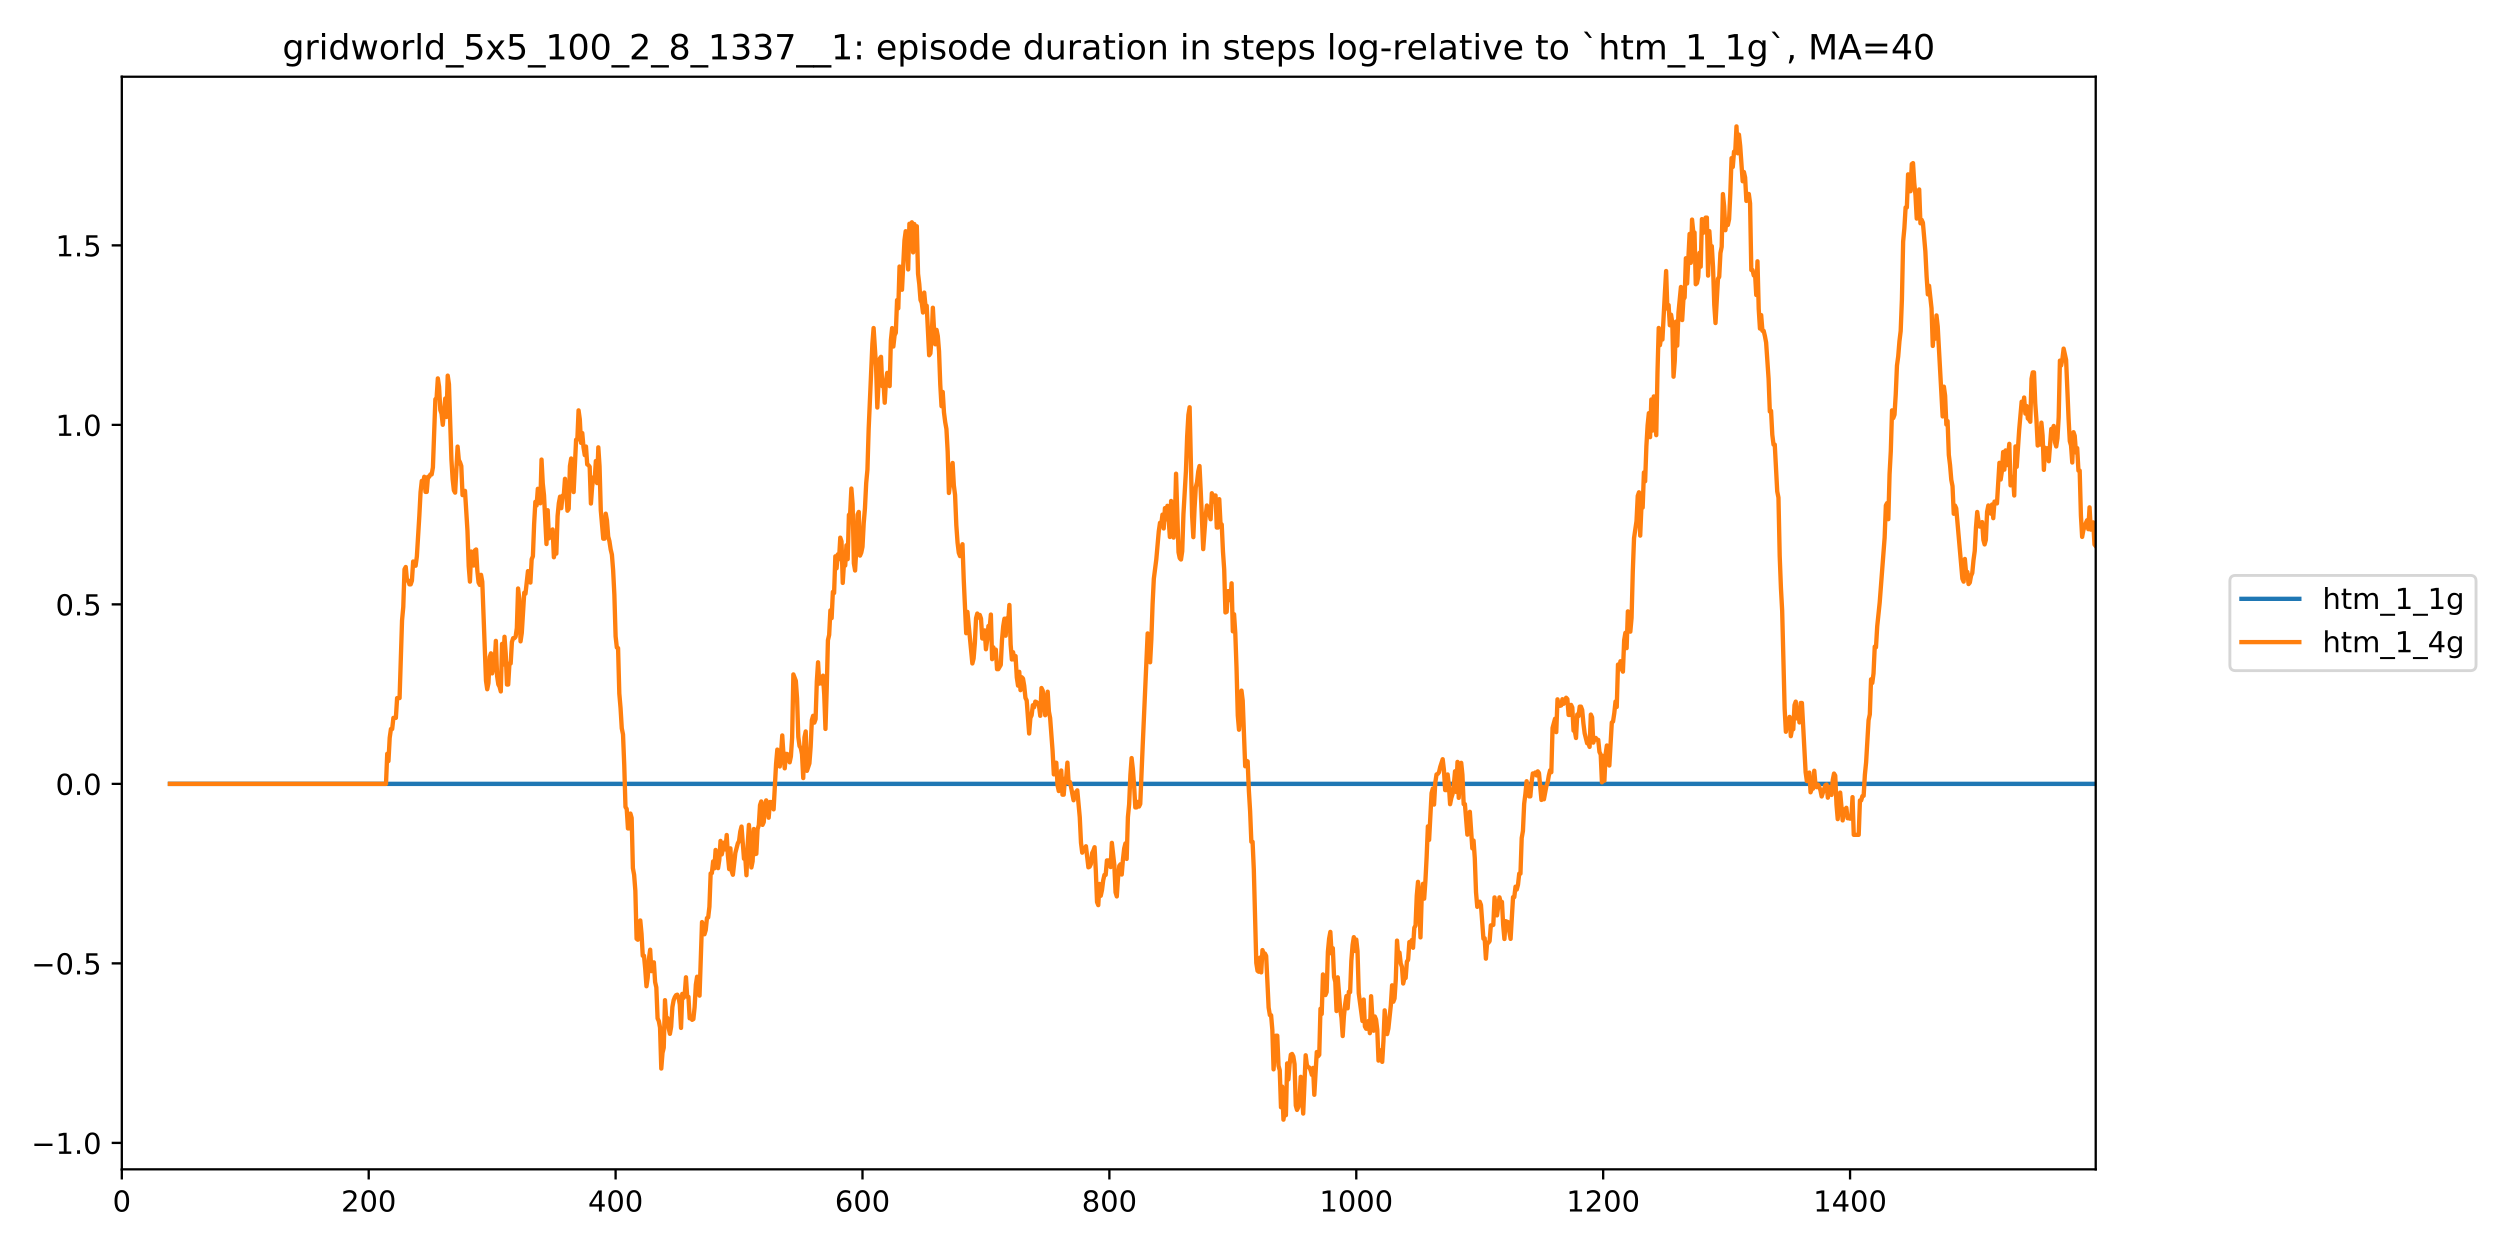 <?xml version="1.0" encoding="utf-8" standalone="no"?>
<!DOCTYPE svg PUBLIC "-//W3C//DTD SVG 1.1//EN"
  "http://www.w3.org/Graphics/SVG/1.1/DTD/svg11.dtd">
<!-- Created with matplotlib (https://matplotlib.org/) -->
<svg height="432pt" version="1.1" viewBox="0 0 864 432" width="864pt" xmlns="http://www.w3.org/2000/svg" xmlns:xlink="http://www.w3.org/1999/xlink">
 <defs>
  <style type="text/css">
*{stroke-linecap:butt;stroke-linejoin:round;}
  </style>
 </defs>
 <g id="figure_1">
  <g id="patch_1">
   <path d="M 0 432 
L 864 432 
L 864 0 
L 0 0 
z
" style="fill:#ffffff;"/>
  </g>
  <g id="axes_1">
   <g id="patch_2">
    <path d="M 42.1 404.12 
L 724.28 404.12 
L 724.28 26.52 
L 42.1 26.52 
z
" style="fill:#ffffff;"/>
   </g>
   <g id="matplotlib.axis_1">
    <g id="xtick_1">
     <g id="line2d_1">
      <defs>
       <path d="M 0 0 
L 0 3.5 
" id="m89c412cfde" style="stroke:#000000;stroke-width:0.8;"/>
      </defs>
      <g>
       <use style="stroke:#000000;stroke-width:0.8;" x="42.1" xlink:href="#m89c412cfde" y="404.12"/>
      </g>
     </g>
     <g id="text_1">
      <!-- 0 -->
      <defs>
       <path d="M 31.781 66.406 
Q 24.172 66.406 20.328 58.906 
Q 16.5 51.422 16.5 36.375 
Q 16.5 21.391 20.328 13.891 
Q 24.172 6.391 31.781 6.391 
Q 39.453 6.391 43.281 13.891 
Q 47.125 21.391 47.125 36.375 
Q 47.125 51.422 43.281 58.906 
Q 39.453 66.406 31.781 66.406 
z
M 31.781 74.219 
Q 44.047 74.219 50.516 64.516 
Q 56.984 54.828 56.984 36.375 
Q 56.984 17.969 50.516 8.266 
Q 44.047 -1.422 31.781 -1.422 
Q 19.531 -1.422 13.062 8.266 
Q 6.594 17.969 6.594 36.375 
Q 6.594 54.828 13.062 64.516 
Q 19.531 74.219 31.781 74.219 
z
" id="DejaVuSans-48"/>
      </defs>
      <g transform="translate(38.919 418.718)scale(0.1 -0.1)">
       <use xlink:href="#DejaVuSans-48"/>
      </g>
     </g>
    </g>
    <g id="xtick_2">
     <g id="line2d_2">
      <g>
       <use style="stroke:#000000;stroke-width:0.8;" x="127.426" xlink:href="#m89c412cfde" y="404.12"/>
      </g>
     </g>
     <g id="text_2">
      <!-- 200 -->
      <defs>
       <path d="M 19.188 8.297 
L 53.609 8.297 
L 53.609 0 
L 7.328 0 
L 7.328 8.297 
Q 12.938 14.109 22.625 23.891 
Q 32.328 33.688 34.812 36.531 
Q 39.547 41.844 41.422 45.531 
Q 43.312 49.219 43.312 52.781 
Q 43.312 58.594 39.234 62.25 
Q 35.156 65.922 28.609 65.922 
Q 23.969 65.922 18.812 64.312 
Q 13.672 62.703 7.812 59.422 
L 7.812 69.391 
Q 13.766 71.781 18.938 73 
Q 24.125 74.219 28.422 74.219 
Q 39.75 74.219 46.484 68.547 
Q 53.219 62.891 53.219 53.422 
Q 53.219 48.922 51.531 44.891 
Q 49.859 40.875 45.406 35.406 
Q 44.188 33.984 37.641 27.219 
Q 31.109 20.453 19.188 8.297 
z
" id="DejaVuSans-50"/>
      </defs>
      <g transform="translate(117.882 418.718)scale(0.1 -0.1)">
       <use xlink:href="#DejaVuSans-50"/>
       <use x="63.623" xlink:href="#DejaVuSans-48"/>
       <use x="127.246" xlink:href="#DejaVuSans-48"/>
      </g>
     </g>
    </g>
    <g id="xtick_3">
     <g id="line2d_3">
      <g>
       <use style="stroke:#000000;stroke-width:0.8;" x="212.752" xlink:href="#m89c412cfde" y="404.12"/>
      </g>
     </g>
     <g id="text_3">
      <!-- 400 -->
      <defs>
       <path d="M 37.797 64.312 
L 12.891 25.391 
L 37.797 25.391 
z
M 35.203 72.906 
L 47.609 72.906 
L 47.609 25.391 
L 58.016 25.391 
L 58.016 17.188 
L 47.609 17.188 
L 47.609 0 
L 37.797 0 
L 37.797 17.188 
L 4.891 17.188 
L 4.891 26.703 
z
" id="DejaVuSans-52"/>
      </defs>
      <g transform="translate(203.208 418.718)scale(0.1 -0.1)">
       <use xlink:href="#DejaVuSans-52"/>
       <use x="63.623" xlink:href="#DejaVuSans-48"/>
       <use x="127.246" xlink:href="#DejaVuSans-48"/>
      </g>
     </g>
    </g>
    <g id="xtick_4">
     <g id="line2d_4">
      <g>
       <use style="stroke:#000000;stroke-width:0.8;" x="298.077" xlink:href="#m89c412cfde" y="404.12"/>
      </g>
     </g>
     <g id="text_4">
      <!-- 600 -->
      <defs>
       <path d="M 33.016 40.375 
Q 26.375 40.375 22.484 35.828 
Q 18.609 31.297 18.609 23.391 
Q 18.609 15.531 22.484 10.953 
Q 26.375 6.391 33.016 6.391 
Q 39.656 6.391 43.531 10.953 
Q 47.406 15.531 47.406 23.391 
Q 47.406 31.297 43.531 35.828 
Q 39.656 40.375 33.016 40.375 
z
M 52.594 71.297 
L 52.594 62.312 
Q 48.875 64.062 45.094 64.984 
Q 41.312 65.922 37.594 65.922 
Q 27.828 65.922 22.672 59.328 
Q 17.531 52.734 16.797 39.406 
Q 19.672 43.656 24.016 45.922 
Q 28.375 48.188 33.594 48.188 
Q 44.578 48.188 50.953 41.516 
Q 57.328 34.859 57.328 23.391 
Q 57.328 12.156 50.688 5.359 
Q 44.047 -1.422 33.016 -1.422 
Q 20.359 -1.422 13.672 8.266 
Q 6.984 17.969 6.984 36.375 
Q 6.984 53.656 15.188 63.938 
Q 23.391 74.219 37.203 74.219 
Q 40.922 74.219 44.703 73.484 
Q 48.484 72.75 52.594 71.297 
z
" id="DejaVuSans-54"/>
      </defs>
      <g transform="translate(288.534 418.718)scale(0.1 -0.1)">
       <use xlink:href="#DejaVuSans-54"/>
       <use x="63.623" xlink:href="#DejaVuSans-48"/>
       <use x="127.246" xlink:href="#DejaVuSans-48"/>
      </g>
     </g>
    </g>
    <g id="xtick_5">
     <g id="line2d_5">
      <g>
       <use style="stroke:#000000;stroke-width:0.8;" x="383.403" xlink:href="#m89c412cfde" y="404.12"/>
      </g>
     </g>
     <g id="text_5">
      <!-- 800 -->
      <defs>
       <path d="M 31.781 34.625 
Q 24.75 34.625 20.719 30.859 
Q 16.703 27.094 16.703 20.516 
Q 16.703 13.922 20.719 10.156 
Q 24.75 6.391 31.781 6.391 
Q 38.812 6.391 42.859 10.172 
Q 46.922 13.969 46.922 20.516 
Q 46.922 27.094 42.891 30.859 
Q 38.875 34.625 31.781 34.625 
z
M 21.922 38.812 
Q 15.578 40.375 12.031 44.719 
Q 8.5 49.078 8.5 55.328 
Q 8.5 64.062 14.719 69.141 
Q 20.953 74.219 31.781 74.219 
Q 42.672 74.219 48.875 69.141 
Q 55.078 64.062 55.078 55.328 
Q 55.078 49.078 51.531 44.719 
Q 48 40.375 41.703 38.812 
Q 48.828 37.156 52.797 32.312 
Q 56.781 27.484 56.781 20.516 
Q 56.781 9.906 50.312 4.234 
Q 43.844 -1.422 31.781 -1.422 
Q 19.734 -1.422 13.25 4.234 
Q 6.781 9.906 6.781 20.516 
Q 6.781 27.484 10.781 32.312 
Q 14.797 37.156 21.922 38.812 
z
M 18.312 54.391 
Q 18.312 48.734 21.844 45.562 
Q 25.391 42.391 31.781 42.391 
Q 38.141 42.391 41.719 45.562 
Q 45.312 48.734 45.312 54.391 
Q 45.312 60.062 41.719 63.234 
Q 38.141 66.406 31.781 66.406 
Q 25.391 66.406 21.844 63.234 
Q 18.312 60.062 18.312 54.391 
z
" id="DejaVuSans-56"/>
      </defs>
      <g transform="translate(373.86 418.718)scale(0.1 -0.1)">
       <use xlink:href="#DejaVuSans-56"/>
       <use x="63.623" xlink:href="#DejaVuSans-48"/>
       <use x="127.246" xlink:href="#DejaVuSans-48"/>
      </g>
     </g>
    </g>
    <g id="xtick_6">
     <g id="line2d_6">
      <g>
       <use style="stroke:#000000;stroke-width:0.8;" x="468.729" xlink:href="#m89c412cfde" y="404.12"/>
      </g>
     </g>
     <g id="text_6">
      <!-- 1000 -->
      <defs>
       <path d="M 12.406 8.297 
L 28.516 8.297 
L 28.516 63.922 
L 10.984 60.406 
L 10.984 69.391 
L 28.422 72.906 
L 38.281 72.906 
L 38.281 8.297 
L 54.391 8.297 
L 54.391 0 
L 12.406 0 
z
" id="DejaVuSans-49"/>
      </defs>
      <g transform="translate(456.004 418.718)scale(0.1 -0.1)">
       <use xlink:href="#DejaVuSans-49"/>
       <use x="63.623" xlink:href="#DejaVuSans-48"/>
       <use x="127.246" xlink:href="#DejaVuSans-48"/>
       <use x="190.869" xlink:href="#DejaVuSans-48"/>
      </g>
     </g>
    </g>
    <g id="xtick_7">
     <g id="line2d_7">
      <g>
       <use style="stroke:#000000;stroke-width:0.8;" x="554.055" xlink:href="#m89c412cfde" y="404.12"/>
      </g>
     </g>
     <g id="text_7">
      <!-- 1200 -->
      <g transform="translate(541.33 418.718)scale(0.1 -0.1)">
       <use xlink:href="#DejaVuSans-49"/>
       <use x="63.623" xlink:href="#DejaVuSans-50"/>
       <use x="127.246" xlink:href="#DejaVuSans-48"/>
       <use x="190.869" xlink:href="#DejaVuSans-48"/>
      </g>
     </g>
    </g>
    <g id="xtick_8">
     <g id="line2d_8">
      <g>
       <use style="stroke:#000000;stroke-width:0.8;" x="639.381" xlink:href="#m89c412cfde" y="404.12"/>
      </g>
     </g>
     <g id="text_8">
      <!-- 1400 -->
      <g transform="translate(626.656 418.718)scale(0.1 -0.1)">
       <use xlink:href="#DejaVuSans-49"/>
       <use x="63.623" xlink:href="#DejaVuSans-52"/>
       <use x="127.246" xlink:href="#DejaVuSans-48"/>
       <use x="190.869" xlink:href="#DejaVuSans-48"/>
      </g>
     </g>
    </g>
   </g>
   <g id="matplotlib.axis_2">
    <g id="ytick_1">
     <g id="line2d_9">
      <defs>
       <path d="M 0 0 
L -3.5 0 
" id="m977873e257" style="stroke:#000000;stroke-width:0.8;"/>
      </defs>
      <g>
       <use style="stroke:#000000;stroke-width:0.8;" x="42.1" xlink:href="#m977873e257" y="394.979"/>
      </g>
     </g>
     <g id="text_9">
      <!-- −1.0 -->
      <defs>
       <path d="M 10.594 35.5 
L 73.188 35.5 
L 73.188 27.203 
L 10.594 27.203 
z
" id="DejaVuSans-8722"/>
       <path d="M 10.688 12.406 
L 21 12.406 
L 21 0 
L 10.688 0 
z
" id="DejaVuSans-46"/>
      </defs>
      <g transform="translate(10.817 398.778)scale(0.1 -0.1)">
       <use xlink:href="#DejaVuSans-8722"/>
       <use x="83.789" xlink:href="#DejaVuSans-49"/>
       <use x="147.412" xlink:href="#DejaVuSans-46"/>
       <use x="179.199" xlink:href="#DejaVuSans-48"/>
      </g>
     </g>
    </g>
    <g id="ytick_2">
     <g id="line2d_10">
      <g>
       <use style="stroke:#000000;stroke-width:0.8;" x="42.1" xlink:href="#m977873e257" y="332.942"/>
      </g>
     </g>
     <g id="text_10">
      <!-- −0.5 -->
      <defs>
       <path d="M 10.797 72.906 
L 49.516 72.906 
L 49.516 64.594 
L 19.828 64.594 
L 19.828 46.734 
Q 21.969 47.469 24.109 47.828 
Q 26.266 48.188 28.422 48.188 
Q 40.625 48.188 47.75 41.5 
Q 54.891 34.812 54.891 23.391 
Q 54.891 11.625 47.562 5.094 
Q 40.234 -1.422 26.906 -1.422 
Q 22.312 -1.422 17.547 -0.641 
Q 12.797 0.141 7.719 1.703 
L 7.719 11.625 
Q 12.109 9.234 16.797 8.062 
Q 21.484 6.891 26.703 6.891 
Q 35.156 6.891 40.078 11.328 
Q 45.016 15.766 45.016 23.391 
Q 45.016 31 40.078 35.438 
Q 35.156 39.891 26.703 39.891 
Q 22.75 39.891 18.812 39.016 
Q 14.891 38.141 10.797 36.281 
z
" id="DejaVuSans-53"/>
      </defs>
      <g transform="translate(10.817 336.741)scale(0.1 -0.1)">
       <use xlink:href="#DejaVuSans-8722"/>
       <use x="83.789" xlink:href="#DejaVuSans-48"/>
       <use x="147.412" xlink:href="#DejaVuSans-46"/>
       <use x="179.199" xlink:href="#DejaVuSans-53"/>
      </g>
     </g>
    </g>
    <g id="ytick_3">
     <g id="line2d_11">
      <g>
       <use style="stroke:#000000;stroke-width:0.8;" x="42.1" xlink:href="#m977873e257" y="270.906"/>
      </g>
     </g>
     <g id="text_11">
      <!-- 0.0 -->
      <g transform="translate(19.197 274.705)scale(0.1 -0.1)">
       <use xlink:href="#DejaVuSans-48"/>
       <use x="63.623" xlink:href="#DejaVuSans-46"/>
       <use x="95.41" xlink:href="#DejaVuSans-48"/>
      </g>
     </g>
    </g>
    <g id="ytick_4">
     <g id="line2d_12">
      <g>
       <use style="stroke:#000000;stroke-width:0.8;" x="42.1" xlink:href="#m977873e257" y="208.869"/>
      </g>
     </g>
     <g id="text_12">
      <!-- 0.5 -->
      <g transform="translate(19.197 212.668)scale(0.1 -0.1)">
       <use xlink:href="#DejaVuSans-48"/>
       <use x="63.623" xlink:href="#DejaVuSans-46"/>
       <use x="95.41" xlink:href="#DejaVuSans-53"/>
      </g>
     </g>
    </g>
    <g id="ytick_5">
     <g id="line2d_13">
      <g>
       <use style="stroke:#000000;stroke-width:0.8;" x="42.1" xlink:href="#m977873e257" y="146.833"/>
      </g>
     </g>
     <g id="text_13">
      <!-- 1.0 -->
      <g transform="translate(19.197 150.632)scale(0.1 -0.1)">
       <use xlink:href="#DejaVuSans-49"/>
       <use x="63.623" xlink:href="#DejaVuSans-46"/>
       <use x="95.41" xlink:href="#DejaVuSans-48"/>
      </g>
     </g>
    </g>
    <g id="ytick_6">
     <g id="line2d_14">
      <g>
       <use style="stroke:#000000;stroke-width:0.8;" x="42.1" xlink:href="#m977873e257" y="84.796"/>
      </g>
     </g>
     <g id="text_14">
      <!-- 1.5 -->
      <g transform="translate(19.197 88.595)scale(0.1 -0.1)">
       <use xlink:href="#DejaVuSans-49"/>
       <use x="63.623" xlink:href="#DejaVuSans-46"/>
       <use x="95.41" xlink:href="#DejaVuSans-53"/>
      </g>
     </g>
    </g>
   </g>
   <g id="line2d_15">
    <path clip-path="url(#p4a6816f537)" d="M 58.739 270.906 
L 724.28 270.906 
L 724.28 270.906 
" style="fill:none;stroke:#1f77b4;stroke-linecap:square;stroke-width:1.5;"/>
   </g>
   <g id="line2d_16">
    <path clip-path="url(#p4a6816f537)" d="M 58.739 270.906 
L 133.399 270.906 
L 133.825 260.507 
L 134.252 263.022 
L 134.679 254.988 
L 135.105 251.945 
L 135.532 251.945 
L 135.958 248.1 
L 136.812 248.1 
L 137.238 241.254 
L 138.092 241.254 
L 138.945 214.428 
L 139.371 209.763 
L 139.798 196.736 
L 140.225 195.957 
L 140.651 200.602 
L 141.078 200.602 
L 141.505 201.952 
L 141.931 201.952 
L 142.358 200.694 
L 142.784 194.056 
L 143.211 195.514 
L 143.638 195.514 
L 144.064 192.355 
L 144.918 178.34 
L 145.344 170.091 
L 145.771 166.206 
L 146.198 167.143 
L 146.624 164.769 
L 147.051 170 
L 147.477 170 
L 147.904 164.783 
L 148.331 164.783 
L 148.757 163.959 
L 149.184 163.959 
L 149.611 161.561 
L 150.464 137.984 
L 150.89 137.506 
L 151.317 130.773 
L 151.744 133.676 
L 152.17 141.71 
L 152.597 142.968 
L 153.024 146.813 
L 153.877 137.735 
L 154.303 144.103 
L 154.73 129.819 
L 155.157 132.783 
L 156.01 158.817 
L 156.437 165.633 
L 156.863 169.473 
L 157.29 170.252 
L 158.143 154.342 
L 158.57 158.972 
L 158.996 159.804 
L 159.423 161.062 
L 159.85 171.107 
L 160.276 169.65 
L 160.703 169.65 
L 161.556 183.472 
L 161.983 195.601 
L 162.409 201.008 
L 162.836 190.609 
L 163.689 195.454 
L 164.116 190.223 
L 164.543 189.896 
L 164.969 197.262 
L 165.396 201.325 
L 165.822 202.15 
L 166.249 198.663 
L 166.676 201.062 
L 167.956 235.245 
L 168.382 238.205 
L 168.809 236.073 
L 169.235 227.051 
L 169.662 225.793 
L 170.089 232.721 
L 170.942 229.259 
L 171.369 221.488 
L 171.795 233.623 
L 172.222 236.543 
L 172.649 237.334 
L 173.075 238.966 
L 173.502 222.531 
L 173.928 229.69 
L 174.355 220.071 
L 174.782 226.017 
L 175.208 236.574 
L 175.635 236.574 
L 176.062 229.292 
L 176.488 229.292 
L 176.915 221.897 
L 177.341 220.555 
L 177.768 220.555 
L 178.195 220.085 
L 178.621 217.042 
L 179.048 203.385 
L 179.475 206.85 
L 179.901 221.652 
L 180.328 218.723 
L 181.181 204.846 
L 181.608 205.173 
L 182.461 197.375 
L 182.888 200.927 
L 183.314 201.333 
L 183.741 193.298 
L 184.168 192.254 
L 184.594 181.082 
L 185.021 173.436 
L 185.447 174.693 
L 185.874 168.93 
L 186.301 172.358 
L 186.727 173.943 
L 187.154 158.829 
L 187.581 167.07 
L 188.007 171.169 
L 188.86 188.018 
L 189.287 176.328 
L 189.714 186.053 
L 190.14 184.421 
L 190.567 185.679 
L 190.994 182.974 
L 191.42 192.593 
L 191.847 190.443 
L 192.273 191.329 
L 192.7 178.358 
L 193.127 173.931 
L 193.553 171.643 
L 193.98 175.63 
L 194.407 171.297 
L 194.833 171.297 
L 195.26 165.477 
L 195.686 170.123 
L 196.113 176.505 
L 196.54 175.882 
L 196.966 161.079 
L 197.393 158.451 
L 197.82 163.352 
L 198.246 170.061 
L 199.1 151.955 
L 199.526 151.955 
L 199.953 141.826 
L 200.379 144.907 
L 200.806 153.054 
L 201.233 149.671 
L 201.659 154.587 
L 202.086 157.282 
L 202.513 154.319 
L 202.939 160.499 
L 203.366 160.759 
L 203.792 161.324 
L 204.219 174.024 
L 204.646 168.171 
L 205.072 164.995 
L 205.499 166.253 
L 205.926 159.324 
L 206.352 166.954 
L 206.779 154.6 
L 207.205 161.176 
L 207.632 176.353 
L 208.485 186.166 
L 208.912 186.166 
L 209.339 177.528 
L 209.765 179.853 
L 210.192 185.442 
L 210.619 187.038 
L 211.045 189.88 
L 211.472 191.669 
L 211.898 197.095 
L 212.325 205.584 
L 212.752 219.936 
L 213.178 223.777 
L 213.605 223.986 
L 214.032 239.672 
L 214.458 244.664 
L 214.885 251.71 
L 215.311 253.808 
L 215.738 264.421 
L 216.165 278.906 
L 216.591 279.568 
L 217.018 286.304 
L 217.445 286.304 
L 217.871 281.171 
L 218.298 282.687 
L 218.724 300.028 
L 219.151 302.331 
L 219.578 307.859 
L 220.004 324.431 
L 220.431 324.774 
L 220.858 322.624 
L 221.284 318.11 
L 221.711 322.705 
L 222.137 330.303 
L 222.564 330.303 
L 222.991 334.881 
L 223.417 340.851 
L 223.844 337.921 
L 224.271 331.344 
L 224.697 328.221 
L 225.124 335.628 
L 225.551 333.843 
L 225.977 332.585 
L 226.404 339.401 
L 226.83 341.254 
L 227.257 351.958 
L 227.684 352.88 
L 228.11 355.144 
L 228.537 369.291 
L 228.964 363.866 
L 229.39 362.09 
L 229.817 345.655 
L 230.243 352.018 
L 230.67 351.81 
L 231.097 355.4 
L 231.523 357.297 
L 231.95 354.82 
L 232.377 348.056 
L 232.803 345.692 
L 233.23 344.591 
L 233.656 343.928 
L 234.083 343.769 
L 234.51 344.662 
L 234.936 347.196 
L 235.363 355.25 
L 235.79 343.489 
L 236.216 344.878 
L 236.643 343.572 
L 237.07 337.753 
L 237.496 344.499 
L 237.923 344.499 
L 238.349 351.937 
L 238.776 351.641 
L 239.203 352.45 
L 239.629 352.195 
L 240.056 348.095 
L 240.483 340.302 
L 240.909 337.556 
L 241.336 343.113 
L 241.762 344.086 
L 242.616 318.667 
L 243.042 319.925 
L 243.469 322.882 
L 243.896 321.447 
L 244.322 317.288 
L 244.749 317.058 
L 245.175 313.353 
L 245.602 301.86 
L 246.029 301.731 
L 246.455 297.701 
L 246.882 300.109 
L 247.309 293.747 
L 247.735 299.534 
L 248.162 300.025 
L 248.589 297.221 
L 249.015 290.62 
L 249.442 295.285 
L 250.295 291.195 
L 250.722 293.569 
L 251.148 288.577 
L 251.575 295.833 
L 252.002 300.36 
L 252.428 293.185 
L 252.855 301.06 
L 253.281 302.318 
L 254.135 294.768 
L 254.988 291.467 
L 255.415 290.667 
L 255.841 287.372 
L 256.268 285.658 
L 257.121 296.778 
L 257.548 296.017 
L 257.974 302.482 
L 258.401 291.891 
L 258.828 285.076 
L 259.254 290.96 
L 259.681 299.794 
L 260.107 297.644 
L 260.534 286.5 
L 260.961 295.175 
L 261.387 295.067 
L 261.814 286.599 
L 262.241 285.197 
L 262.667 278.244 
L 263.094 276.98 
L 263.521 285.08 
L 263.947 284.135 
L 264.374 278.299 
L 264.8 276.611 
L 265.227 278.503 
L 265.654 282.603 
L 266.08 277.177 
L 266.507 277.177 
L 266.934 278.131 
L 267.36 279.715 
L 268.213 263.922 
L 268.64 259.057 
L 269.067 260.091 
L 269.493 264.899 
L 269.92 260.486 
L 270.347 254.168 
L 270.773 260.957 
L 271.2 265.531 
L 271.626 260.539 
L 272.053 260.58 
L 272.48 261.673 
L 272.906 263.462 
L 273.333 261.404 
L 273.76 254.963 
L 274.186 233.076 
L 275.04 235.307 
L 275.466 241.371 
L 275.893 254.671 
L 276.319 257.84 
L 276.746 258.503 
L 277.173 260.653 
L 277.599 268.896 
L 278.026 254.825 
L 278.453 252.783 
L 278.879 266.395 
L 279.732 263.831 
L 280.159 258.081 
L 280.586 248.841 
L 281.012 247.377 
L 281.439 249.741 
L 281.866 248.52 
L 282.292 235.492 
L 282.719 228.891 
L 283.145 236.266 
L 283.572 235.046 
L 283.999 236.242 
L 284.425 233.507 
L 284.852 240.042 
L 285.279 251.918 
L 285.705 238.45 
L 286.132 221.249 
L 286.558 219.435 
L 286.985 210.948 
L 287.412 213.628 
L 287.838 204.559 
L 288.265 204.943 
L 288.692 192.269 
L 289.118 196.403 
L 289.545 191.593 
L 289.972 193.25 
L 290.398 185.812 
L 290.825 187.11 
L 291.251 201.458 
L 291.678 194.66 
L 292.105 195.443 
L 292.531 188.446 
L 292.958 193.244 
L 293.385 177.94 
L 293.811 177.441 
L 294.238 168.841 
L 294.664 174.254 
L 295.091 194.68 
L 295.518 197.171 
L 295.944 189.787 
L 296.371 177.853 
L 296.798 176.922 
L 297.224 192.02 
L 297.651 191.011 
L 298.077 188.983 
L 298.504 180.798 
L 298.931 175.578 
L 299.357 166.946 
L 299.784 162.319 
L 300.211 148.235 
L 301.491 118.868 
L 301.917 113.372 
L 302.77 126.722 
L 303.197 140.848 
L 304.05 123.927 
L 304.477 123.326 
L 304.904 133.444 
L 305.33 132.007 
L 305.757 139.184 
L 306.183 131.788 
L 306.61 128.868 
L 307.037 130.835 
L 307.463 133.432 
L 307.89 117.62 
L 308.317 113.378 
L 308.743 119.763 
L 309.17 115.877 
L 309.596 114.997 
L 310.023 103.714 
L 310.45 106.556 
L 310.876 92.108 
L 311.303 99.665 
L 311.73 100.146 
L 312.583 83.069 
L 313.01 79.903 
L 313.436 82.896 
L 313.863 93.12 
L 314.289 77.329 
L 314.716 82.443 
L 315.143 76.825 
L 315.569 87.224 
L 315.996 77.431 
L 316.423 80.839 
L 316.849 78.197 
L 317.276 94.631 
L 317.702 98.207 
L 318.129 103.677 
L 318.556 104.665 
L 318.982 108.011 
L 319.409 101.111 
L 319.836 105.659 
L 320.262 105.659 
L 321.115 122.768 
L 321.542 122.184 
L 321.969 116.731 
L 322.395 106.353 
L 322.822 114.229 
L 323.249 118.997 
L 323.675 114.005 
L 324.102 116.135 
L 324.528 121.372 
L 324.955 132.856 
L 325.382 140.384 
L 325.808 135.462 
L 326.235 142.541 
L 326.662 145.901 
L 327.088 148.266 
L 327.515 156.1 
L 327.942 170.384 
L 328.368 166.838 
L 328.795 162.144 
L 329.221 159.994 
L 329.648 167.733 
L 330.075 171.082 
L 330.501 181.481 
L 330.928 187.517 
L 331.355 191.051 
L 331.781 192.187 
L 332.208 189.61 
L 332.634 188.083 
L 333.061 200.217 
L 333.914 218.841 
L 334.341 211.474 
L 336.047 229.287 
L 336.474 227.592 
L 336.901 222.351 
L 337.327 213.625 
L 337.754 212.04 
L 338.181 213.455 
L 338.607 212.526 
L 339.034 213.784 
L 339.461 220.642 
L 339.887 220.708 
L 340.314 217.866 
L 340.74 224.386 
L 341.167 221.289 
L 341.594 216.344 
L 342.02 216.995 
L 342.447 212.387 
L 342.874 227.808 
L 343.3 223.722 
L 343.727 227.208 
L 344.153 224.517 
L 344.58 231.263 
L 345.007 231.263 
L 345.86 229.797 
L 346.287 221.196 
L 346.713 216.418 
L 347.14 213.81 
L 347.566 219.695 
L 347.993 213.659 
L 348.42 215.154 
L 348.846 209.071 
L 349.273 222.702 
L 349.7 227.92 
L 350.126 225.404 
L 350.553 227.968 
L 350.979 226.749 
L 351.406 234.116 
L 351.833 236.958 
L 352.259 232.18 
L 352.686 238.517 
L 353.113 234.053 
L 353.539 234.491 
L 353.966 236.998 
L 354.393 241.176 
L 354.819 242.068 
L 355.672 253.503 
L 356.099 248.104 
L 356.526 247.212 
L 356.952 243.723 
L 357.379 244.415 
L 357.806 242.473 
L 358.232 242.66 
L 358.659 243.086 
L 359.085 243.978 
L 359.512 247.386 
L 359.939 237.78 
L 360.365 238.672 
L 361.219 247.185 
L 361.645 241.897 
L 362.072 239.055 
L 362.498 245.857 
L 362.925 248.153 
L 363.778 259.559 
L 364.205 267.632 
L 364.632 263.602 
L 365.058 263.602 
L 365.485 271.4 
L 365.912 273.382 
L 366.765 266.284 
L 367.191 274.64 
L 367.618 274.64 
L 368.045 269.082 
L 368.471 268.852 
L 368.898 263.564 
L 369.325 270.63 
L 369.751 270.242 
L 370.178 272.133 
L 371.031 276.569 
L 371.458 273.975 
L 371.884 273.831 
L 372.311 273.138 
L 373.164 282.423 
L 373.591 291.271 
L 374.017 294.679 
L 374.444 293.095 
L 374.871 293.509 
L 375.297 292.465 
L 376.151 299.747 
L 376.577 299.533 
L 377.004 298.641 
L 377.431 294.845 
L 377.857 294.001 
L 378.284 292.799 
L 378.71 300.843 
L 379.137 311.758 
L 379.564 312.816 
L 379.99 305.485 
L 380.417 309.585 
L 380.844 307.623 
L 381.27 304.216 
L 381.697 302.361 
L 382.123 302.361 
L 382.55 297.369 
L 383.403 297.369 
L 383.83 299.663 
L 384.257 291.293 
L 385.11 299.001 
L 385.536 308.404 
L 385.963 309.806 
L 386.39 303.419 
L 386.816 299.259 
L 387.243 298.693 
L 387.67 302.236 
L 388.096 296.948 
L 388.523 293.213 
L 388.949 291.489 
L 389.376 296.839 
L 389.803 282.403 
L 390.229 277.952 
L 390.656 267.937 
L 391.083 261.99 
L 391.509 265.725 
L 391.936 271.282 
L 392.363 279.041 
L 392.789 279.041 
L 393.216 277.14 
L 393.642 278.741 
L 394.069 277.849 
L 394.922 257.515 
L 396.629 218.906 
L 397.055 227.733 
L 397.482 228.883 
L 397.909 220.872 
L 398.335 208.737 
L 398.762 200.011 
L 399.615 193.342 
L 400.468 183.671 
L 400.895 180.685 
L 401.322 181.265 
L 401.748 177.858 
L 402.175 182.636 
L 402.602 175.612 
L 403.028 179.498 
L 403.455 174.81 
L 403.882 179.358 
L 404.308 185.585 
L 404.735 173.138 
L 405.161 184.206 
L 405.588 185.79 
L 406.015 180.505 
L 406.441 163.713 
L 407.295 190.849 
L 407.721 192.907 
L 408.148 193.364 
L 408.574 190.483 
L 409.001 177.624 
L 409.854 162.899 
L 410.281 150.765 
L 410.708 143.388 
L 411.134 140.746 
L 411.987 178.205 
L 412.414 185.642 
L 412.841 175.658 
L 413.267 168.351 
L 413.694 166.643 
L 414.121 162.907 
L 414.547 161.064 
L 414.974 169.72 
L 415.827 189.781 
L 416.68 178.105 
L 417.107 174.697 
L 417.534 177.146 
L 417.96 177.512 
L 418.387 179.462 
L 418.814 170.465 
L 419.24 173.394 
L 419.667 171.244 
L 420.093 171.244 
L 420.52 182.32 
L 420.947 182.32 
L 421.373 172.51 
L 421.8 180.794 
L 422.227 181.265 
L 422.653 190.557 
L 423.08 196.818 
L 423.506 211.667 
L 423.933 211.453 
L 424.36 204.311 
L 424.786 204.311 
L 425.213 207.437 
L 425.64 201.592 
L 426.066 218.186 
L 426.493 212.278 
L 426.919 218.823 
L 427.346 230.957 
L 427.773 247.227 
L 428.199 252.195 
L 428.626 247.161 
L 429.053 238.673 
L 429.479 242.126 
L 430.333 264.82 
L 430.759 262.932 
L 431.186 263.143 
L 431.612 273.343 
L 432.039 280.369 
L 432.466 290.921 
L 432.892 290.921 
L 433.319 300.54 
L 434.172 332.8 
L 434.599 335.508 
L 435.025 335.835 
L 435.452 330.948 
L 435.879 336.058 
L 436.305 328.351 
L 436.732 329.543 
L 437.159 329.543 
L 437.585 330.393 
L 438.438 348.214 
L 438.865 350.807 
L 439.292 350.861 
L 439.718 355.9 
L 440.145 369.569 
L 440.572 362.506 
L 440.998 357.928 
L 441.425 357.928 
L 441.852 368.326 
L 442.278 369.87 
L 442.705 382.667 
L 443.131 375.525 
L 443.558 386.956 
L 443.985 384.151 
L 444.411 385.409 
L 444.838 367.508 
L 445.265 373.058 
L 445.691 367.756 
L 446.118 364.506 
L 446.544 364.247 
L 446.971 365.095 
L 447.398 367.778 
L 447.824 382.062 
L 448.251 383.587 
L 448.678 382.679 
L 449.104 380.37 
L 449.531 372.15 
L 450.384 384.85 
L 451.237 364.704 
L 451.664 368.085 
L 452.091 368.777 
L 452.517 368.95 
L 452.944 369.872 
L 453.37 371.457 
L 453.797 369.068 
L 454.224 378.36 
L 455.077 363.582 
L 455.504 365.069 
L 455.93 364.543 
L 456.357 348.62 
L 456.784 350.431 
L 457.21 336.762 
L 458.063 343.892 
L 458.49 342.852 
L 458.917 328.942 
L 459.343 324.404 
L 459.77 322.07 
L 460.197 329.539 
L 460.623 327.692 
L 461.05 337.64 
L 461.476 339.346 
L 461.903 349.412 
L 462.33 337.763 
L 463.183 348.857 
L 463.61 351.7 
L 464.036 358.057 
L 464.463 351.152 
L 464.889 347.082 
L 465.316 344.252 
L 465.743 348.473 
L 466.169 342.748 
L 466.596 342.871 
L 467.023 332.063 
L 467.449 326.622 
L 467.876 323.885 
L 468.303 328.649 
L 468.729 324.71 
L 469.156 328.683 
L 469.582 343.255 
L 470.862 352.855 
L 471.289 345.443 
L 471.716 354.75 
L 472.142 355.53 
L 472.569 355.53 
L 472.995 352.825 
L 473.422 357.064 
L 473.849 344.291 
L 474.275 351.521 
L 474.702 356.224 
L 475.129 351.292 
L 475.555 352.332 
L 475.982 355.844 
L 476.408 366.545 
L 477.262 362.949 
L 477.688 366.986 
L 478.115 359.844 
L 478.542 349.173 
L 478.968 354.303 
L 479.395 357.384 
L 479.822 355.464 
L 480.675 347.381 
L 481.101 340.522 
L 481.528 346.202 
L 481.955 345.08 
L 482.381 338.589 
L 482.808 325.075 
L 483.235 330.481 
L 483.661 329.205 
L 484.088 332.984 
L 484.514 334.125 
L 484.941 339.904 
L 485.368 337.988 
L 485.794 337.988 
L 486.221 332.314 
L 486.648 331.722 
L 487.074 325.577 
L 487.501 325.577 
L 487.927 324.885 
L 488.354 327.553 
L 488.781 320.645 
L 489.207 319.866 
L 489.634 309.516 
L 490.061 304.766 
L 490.487 311.404 
L 490.914 323.965 
L 491.34 310.159 
L 491.767 305.455 
L 492.194 310.582 
L 492.62 304.474 
L 493.047 296.143 
L 493.474 285.593 
L 493.9 290.27 
L 494.754 274.092 
L 495.18 272.507 
L 495.607 278.065 
L 496.033 270.489 
L 496.46 267.647 
L 496.887 267.47 
L 497.313 266.894 
L 497.74 265.054 
L 498.593 262.384 
L 499.02 266.074 
L 499.446 273.057 
L 499.873 273.057 
L 500.3 267.65 
L 500.726 271.312 
L 501.153 277.931 
L 501.58 275.781 
L 502.006 274.445 
L 502.433 271.327 
L 502.859 266.549 
L 503.286 273.718 
L 503.713 263.312 
L 504.139 275.747 
L 504.566 267.126 
L 504.993 263.637 
L 505.419 267.784 
L 505.846 277.906 
L 506.273 277.906 
L 507.126 288.463 
L 507.552 287.205 
L 507.979 280.567 
L 508.832 293.179 
L 509.259 290.498 
L 509.686 296.607 
L 510.112 308.345 
L 510.539 313.407 
L 511.392 311.634 
L 511.819 312.759 
L 512.672 324.409 
L 513.099 324.258 
L 513.525 331.313 
L 513.952 325.765 
L 514.378 325.83 
L 514.805 325.264 
L 515.232 319.799 
L 515.658 319.799 
L 516.085 319.644 
L 516.512 310.151 
L 516.938 313.773 
L 517.365 316.356 
L 518.218 310.129 
L 518.645 311.899 
L 519.071 311.695 
L 519.498 319.738 
L 519.925 324.516 
L 520.351 318.356 
L 521.205 318.694 
L 521.631 322.027 
L 522.058 324.473 
L 522.911 310.048 
L 523.338 310.048 
L 523.764 306.431 
L 524.191 307.418 
L 524.618 305.773 
L 525.044 301.921 
L 525.471 301.921 
L 525.897 289.635 
L 526.324 287.19 
L 526.751 277.771 
L 527.177 274.363 
L 527.604 269.993 
L 528.031 274.327 
L 528.457 275.22 
L 528.884 275.22 
L 529.31 270.486 
L 529.737 267.304 
L 530.164 267.455 
L 530.59 266.977 
L 531.017 267.988 
L 531.444 266.579 
L 531.87 267.145 
L 532.724 276.463 
L 533.15 271.987 
L 533.577 276.232 
L 534.43 271.649 
L 534.857 270.472 
L 535.283 267.996 
L 535.71 266.226 
L 536.137 266.873 
L 536.563 251.56 
L 537.416 248.409 
L 537.843 253.027 
L 538.27 241.69 
L 538.696 243.935 
L 539.123 243.935 
L 539.55 243.791 
L 539.976 241.641 
L 540.403 243.225 
L 541.256 241.139 
L 541.683 241.608 
L 542.109 247.082 
L 542.536 247.082 
L 542.963 243.607 
L 543.389 244.499 
L 543.816 252.516 
L 544.243 252.516 
L 544.669 255.054 
L 545.096 246.924 
L 545.522 247.49 
L 545.949 244.214 
L 546.376 244.214 
L 546.802 245.354 
L 547.229 250.02 
L 547.656 253.428 
L 548.509 256.868 
L 548.935 256.868 
L 549.362 258.126 
L 549.789 246.954 
L 550.215 247.896 
L 550.642 256.652 
L 551.069 255.395 
L 551.495 255.029 
L 551.922 255.692 
L 552.348 255.692 
L 552.775 259.879 
L 553.202 260.771 
L 553.628 270.359 
L 554.055 261.281 
L 554.482 269.797 
L 554.908 260.584 
L 555.335 257.636 
L 555.761 260.679 
L 556.188 264.564 
L 557.041 249.683 
L 557.468 249.356 
L 557.895 246.482 
L 558.321 242.452 
L 558.748 244.321 
L 559.175 229.671 
L 559.601 230.929 
L 560.028 228.52 
L 560.454 231.284 
L 560.881 232.12 
L 561.308 221.244 
L 561.734 218.705 
L 562.161 223.993 
L 562.588 211.293 
L 563.014 216.719 
L 563.441 218.303 
L 563.867 213.53 
L 564.294 197.422 
L 564.721 185.98 
L 565.574 180.12 
L 566.001 171.394 
L 566.427 170.136 
L 566.854 185.112 
L 567.28 175.128 
L 567.707 175.415 
L 568.134 163.28 
L 568.56 166.323 
L 568.987 154.218 
L 569.414 146.974 
L 569.84 142.787 
L 570.267 151.081 
L 570.694 138.055 
L 571.12 148.805 
L 571.547 137 
L 571.973 142.558 
L 572.4 150.392 
L 572.827 128.67 
L 573.253 113.342 
L 573.68 119.289 
L 574.107 116.447 
L 574.533 117.339 
L 575.386 101.2 
L 575.813 93.661 
L 576.24 106.688 
L 576.666 105.43 
L 577.093 112.413 
L 577.52 108.758 
L 577.946 111.473 
L 578.373 130.184 
L 578.799 124.688 
L 579.226 111.151 
L 579.653 119.446 
L 580.079 108.004 
L 580.933 99.176 
L 581.359 110.618 
L 581.786 103.476 
L 582.212 102.84 
L 582.639 89.248 
L 583.066 97.975 
L 583.919 80.848 
L 584.346 90.833 
L 584.772 75.89 
L 585.199 80.19 
L 585.626 80.341 
L 586.052 98.234 
L 586.479 97.831 
L 586.905 95.681 
L 587.332 87.387 
L 587.759 92.165 
L 588.185 75.73 
L 588.612 80.498 
L 589.039 78.618 
L 589.465 75.21 
L 589.892 75.21 
L 590.318 95.253 
L 590.745 79.862 
L 591.172 85.96 
L 591.598 85.068 
L 592.025 92.332 
L 592.452 105.359 
L 592.878 111.64 
L 593.731 96.336 
L 594.158 95.705 
L 594.585 87.456 
L 595.011 85.306 
L 595.438 67.073 
L 595.865 71.312 
L 596.291 79.56 
L 596.718 75.931 
L 597.145 77.754 
L 597.571 75.756 
L 597.998 66.79 
L 598.424 54.656 
L 598.851 57.698 
L 599.278 52.41 
L 599.704 52.41 
L 600.131 43.684 
L 600.558 52.976 
L 600.984 46.526 
L 601.411 50.412 
L 602.264 62.639 
L 602.691 59.446 
L 603.117 61.343 
L 603.544 69.444 
L 603.971 67.046 
L 604.397 67.046 
L 604.824 70.303 
L 605.25 93.314 
L 605.677 93.314 
L 606.104 95.194 
L 606.53 94.301 
L 606.957 101.948 
L 607.384 90.305 
L 607.81 106.74 
L 608.237 113.555 
L 608.664 108.89 
L 609.09 114.326 
L 609.517 114.326 
L 609.943 116.094 
L 610.37 118.371 
L 611.223 130.931 
L 611.65 142.221 
L 612.077 141.992 
L 612.503 150.24 
L 612.93 153.648 
L 613.356 153.648 
L 614.21 169.844 
L 614.636 171.974 
L 615.063 192.143 
L 615.49 203.234 
L 615.916 211.068 
L 616.769 244.868 
L 617.196 252.903 
L 617.623 248.603 
L 618.049 250.753 
L 618.476 247.759 
L 618.903 254.415 
L 619.329 252.036 
L 619.756 252.036 
L 620.182 243.688 
L 620.609 242.485 
L 621.036 248.291 
L 621.462 244.683 
L 621.889 249.675 
L 622.316 242.954 
L 622.742 242.954 
L 624.022 266.888 
L 624.449 269.93 
L 624.875 269.93 
L 625.302 267.001 
L 625.729 273.816 
L 626.155 272.559 
L 626.582 272.559 
L 627.009 266.364 
L 627.435 271.356 
L 627.862 272.048 
L 628.288 271.156 
L 628.715 271.935 
L 629.142 273.103 
L 629.568 275.253 
L 630.848 271.367 
L 631.275 271.145 
L 631.701 275.679 
L 632.128 271.944 
L 632.555 272.574 
L 632.981 274.724 
L 633.408 269.493 
L 633.835 267.343 
L 634.261 268.035 
L 634.688 277.978 
L 635.115 283.091 
L 635.541 276.641 
L 635.968 273.926 
L 636.821 283.537 
L 637.248 279.683 
L 637.674 280.431 
L 638.101 279.173 
L 638.528 282.781 
L 638.954 282.781 
L 639.381 282.926 
L 639.807 282.926 
L 640.234 275.488 
L 640.661 288.514 
L 642.367 288.514 
L 642.794 276.628 
L 643.22 276.628 
L 643.647 275.12 
L 644.074 275.042 
L 644.5 267.773 
L 644.927 263.473 
L 645.78 248.876 
L 646.207 246.898 
L 646.633 234.763 
L 647.06 236.021 
L 647.487 232.765 
L 647.913 223.473 
L 648.34 223.694 
L 648.767 216.447 
L 649.62 208.25 
L 651.326 185.823 
L 651.753 174.684 
L 652.18 173.871 
L 652.606 179.428 
L 653.033 163.886 
L 653.46 155.939 
L 653.886 141.814 
L 654.313 144.472 
L 654.739 143.321 
L 655.166 136.33 
L 655.593 126.345 
L 656.019 123.176 
L 656.446 117.942 
L 656.873 114.408 
L 657.299 103.531 
L 657.726 83.464 
L 658.152 78.837 
L 658.579 71.695 
L 659.006 71.695 
L 659.432 60.253 
L 659.859 66.077 
L 660.286 66.077 
L 660.712 56.708 
L 661.139 56.372 
L 661.566 63.209 
L 661.992 67.509 
L 662.419 75.544 
L 662.845 72.468 
L 663.272 65.474 
L 663.699 77.173 
L 664.125 75.982 
L 664.552 76.97 
L 665.405 86.888 
L 665.832 95.476 
L 666.258 101.745 
L 666.685 98.768 
L 667.538 106.567 
L 667.965 119.559 
L 668.392 113.109 
L 668.818 117.047 
L 669.245 109.012 
L 669.671 112.785 
L 671.378 143.921 
L 671.805 133.63 
L 672.231 136.735 
L 672.658 146.719 
L 673.085 145.525 
L 673.511 157.209 
L 673.938 160.744 
L 674.364 165.838 
L 674.791 168.013 
L 675.218 177.562 
L 675.644 174.72 
L 676.071 175.682 
L 678.204 200.014 
L 678.631 201.011 
L 679.057 193.177 
L 679.484 198.01 
L 679.911 197.676 
L 680.337 201.855 
L 680.764 201.344 
L 681.19 199.001 
L 681.617 198.032 
L 682.044 193.545 
L 682.47 190.415 
L 682.897 182.26 
L 683.324 176.941 
L 683.75 180.11 
L 684.177 181.983 
L 684.603 181.983 
L 685.03 180.433 
L 685.457 186.593 
L 685.883 188.152 
L 686.31 186.568 
L 686.737 176.91 
L 687.163 174.682 
L 687.59 176.466 
L 688.017 177.51 
L 688.443 174.35 
L 688.87 179.084 
L 689.296 173.351 
L 689.723 173.351 
L 690.15 173.979 
L 691.003 159.948 
L 691.43 165.73 
L 691.856 162.888 
L 692.283 156.222 
L 692.709 162.313 
L 693.136 155.667 
L 693.563 160.756 
L 693.989 157.763 
L 694.416 153.393 
L 694.843 167.743 
L 695.269 164.822 
L 695.696 164.822 
L 696.122 171.248 
L 696.549 154.281 
L 696.976 161.323 
L 697.829 148.54 
L 698.682 138.822 
L 699.109 141.186 
L 699.536 137.382 
L 699.962 142.939 
L 700.389 140.325 
L 700.815 144.625 
L 701.242 144.991 
L 701.669 145.761 
L 702.095 130.912 
L 702.522 128.7 
L 702.949 128.7 
L 703.375 139.363 
L 703.802 145.247 
L 704.228 153.974 
L 704.655 152.549 
L 705.082 153.655 
L 705.508 146.064 
L 705.935 150.623 
L 706.362 162.392 
L 706.788 154.746 
L 707.215 157.958 
L 707.641 154.892 
L 708.068 159.406 
L 708.921 148.237 
L 709.348 148.548 
L 709.775 147.207 
L 710.201 152.891 
L 710.628 154.3 
L 711.054 151.496 
L 711.481 144.203 
L 711.908 124.631 
L 712.334 126.294 
L 712.761 124.144 
L 713.188 120.482 
L 714.041 124.367 
L 714.894 144.581 
L 715.321 152.456 
L 715.747 153.962 
L 716.174 159.847 
L 716.601 149.367 
L 717.027 150.624 
L 717.454 156.407 
L 717.881 154.874 
L 718.307 162.639 
L 718.734 162.639 
L 719.16 178.111 
L 719.587 185.549 
L 720.014 183.207 
L 720.867 180.774 
L 721.294 179.795 
L 721.72 182.892 
L 722.147 175.336 
L 722.573 183.043 
L 723 182.682 
L 723.427 180.532 
L 723.853 188.178 
L 724.28 188.701 
L 724.28 188.701 
" style="fill:none;stroke:#ff7f0e;stroke-linecap:square;stroke-width:1.5;"/>
   </g>
   <g id="patch_3">
    <path d="M 42.1 404.12 
L 42.1 26.52 
" style="fill:none;stroke:#000000;stroke-linecap:square;stroke-linejoin:miter;stroke-width:0.8;"/>
   </g>
   <g id="patch_4">
    <path d="M 724.28 404.12 
L 724.28 26.52 
" style="fill:none;stroke:#000000;stroke-linecap:square;stroke-linejoin:miter;stroke-width:0.8;"/>
   </g>
   <g id="patch_5">
    <path d="M 42.1 404.12 
L 724.28 404.12 
" style="fill:none;stroke:#000000;stroke-linecap:square;stroke-linejoin:miter;stroke-width:0.8;"/>
   </g>
   <g id="patch_6">
    <path d="M 42.1 26.52 
L 724.28 26.52 
" style="fill:none;stroke:#000000;stroke-linecap:square;stroke-linejoin:miter;stroke-width:0.8;"/>
   </g>
   <g id="text_15">
    <!-- gridworld_5x5_100_2_8_1337__1: episode duration in steps log-relative to `htm_1_1g`, MA=40 -->
    <defs>
     <path d="M 45.406 27.984 
Q 45.406 37.75 41.375 43.109 
Q 37.359 48.484 30.078 48.484 
Q 22.859 48.484 18.828 43.109 
Q 14.797 37.75 14.797 27.984 
Q 14.797 18.266 18.828 12.891 
Q 22.859 7.516 30.078 7.516 
Q 37.359 7.516 41.375 12.891 
Q 45.406 18.266 45.406 27.984 
z
M 54.391 6.781 
Q 54.391 -7.172 48.188 -13.984 
Q 42 -20.797 29.203 -20.797 
Q 24.469 -20.797 20.266 -20.094 
Q 16.062 -19.391 12.109 -17.922 
L 12.109 -9.188 
Q 16.062 -11.328 19.922 -12.344 
Q 23.781 -13.375 27.781 -13.375 
Q 36.625 -13.375 41.016 -8.766 
Q 45.406 -4.156 45.406 5.172 
L 45.406 9.625 
Q 42.625 4.781 38.281 2.391 
Q 33.938 0 27.875 0 
Q 17.828 0 11.672 7.656 
Q 5.516 15.328 5.516 27.984 
Q 5.516 40.672 11.672 48.328 
Q 17.828 56 27.875 56 
Q 33.938 56 38.281 53.609 
Q 42.625 51.219 45.406 46.391 
L 45.406 54.688 
L 54.391 54.688 
z
" id="DejaVuSans-103"/>
     <path d="M 41.109 46.297 
Q 39.594 47.172 37.812 47.578 
Q 36.031 48 33.891 48 
Q 26.266 48 22.188 43.047 
Q 18.109 38.094 18.109 28.812 
L 18.109 0 
L 9.078 0 
L 9.078 54.688 
L 18.109 54.688 
L 18.109 46.188 
Q 20.953 51.172 25.484 53.578 
Q 30.031 56 36.531 56 
Q 37.453 56 38.578 55.875 
Q 39.703 55.766 41.062 55.516 
z
" id="DejaVuSans-114"/>
     <path d="M 9.422 54.688 
L 18.406 54.688 
L 18.406 0 
L 9.422 0 
z
M 9.422 75.984 
L 18.406 75.984 
L 18.406 64.594 
L 9.422 64.594 
z
" id="DejaVuSans-105"/>
     <path d="M 45.406 46.391 
L 45.406 75.984 
L 54.391 75.984 
L 54.391 0 
L 45.406 0 
L 45.406 8.203 
Q 42.578 3.328 38.25 0.953 
Q 33.938 -1.422 27.875 -1.422 
Q 17.969 -1.422 11.734 6.484 
Q 5.516 14.406 5.516 27.297 
Q 5.516 40.188 11.734 48.094 
Q 17.969 56 27.875 56 
Q 33.938 56 38.25 53.625 
Q 42.578 51.266 45.406 46.391 
z
M 14.797 27.297 
Q 14.797 17.391 18.875 11.75 
Q 22.953 6.109 30.078 6.109 
Q 37.203 6.109 41.297 11.75 
Q 45.406 17.391 45.406 27.297 
Q 45.406 37.203 41.297 42.844 
Q 37.203 48.484 30.078 48.484 
Q 22.953 48.484 18.875 42.844 
Q 14.797 37.203 14.797 27.297 
z
" id="DejaVuSans-100"/>
     <path d="M 4.203 54.688 
L 13.188 54.688 
L 24.422 12.016 
L 35.594 54.688 
L 46.188 54.688 
L 57.422 12.016 
L 68.609 54.688 
L 77.594 54.688 
L 63.281 0 
L 52.688 0 
L 40.922 44.828 
L 29.109 0 
L 18.5 0 
z
" id="DejaVuSans-119"/>
     <path d="M 30.609 48.391 
Q 23.391 48.391 19.188 42.75 
Q 14.984 37.109 14.984 27.297 
Q 14.984 17.484 19.156 11.844 
Q 23.344 6.203 30.609 6.203 
Q 37.797 6.203 41.984 11.859 
Q 46.188 17.531 46.188 27.297 
Q 46.188 37.016 41.984 42.703 
Q 37.797 48.391 30.609 48.391 
z
M 30.609 56 
Q 42.328 56 49.016 48.375 
Q 55.719 40.766 55.719 27.297 
Q 55.719 13.875 49.016 6.219 
Q 42.328 -1.422 30.609 -1.422 
Q 18.844 -1.422 12.172 6.219 
Q 5.516 13.875 5.516 27.297 
Q 5.516 40.766 12.172 48.375 
Q 18.844 56 30.609 56 
z
" id="DejaVuSans-111"/>
     <path d="M 9.422 75.984 
L 18.406 75.984 
L 18.406 0 
L 9.422 0 
z
" id="DejaVuSans-108"/>
     <path d="M 50.984 -16.609 
L 50.984 -23.578 
L -0.984 -23.578 
L -0.984 -16.609 
z
" id="DejaVuSans-95"/>
     <path d="M 54.891 54.688 
L 35.109 28.078 
L 55.906 0 
L 45.312 0 
L 29.391 21.484 
L 13.484 0 
L 2.875 0 
L 24.125 28.609 
L 4.688 54.688 
L 15.281 54.688 
L 29.781 35.203 
L 44.281 54.688 
z
" id="DejaVuSans-120"/>
     <path d="M 40.578 39.312 
Q 47.656 37.797 51.625 33 
Q 55.609 28.219 55.609 21.188 
Q 55.609 10.406 48.188 4.484 
Q 40.766 -1.422 27.094 -1.422 
Q 22.516 -1.422 17.656 -0.516 
Q 12.797 0.391 7.625 2.203 
L 7.625 11.719 
Q 11.719 9.328 16.594 8.109 
Q 21.484 6.891 26.812 6.891 
Q 36.078 6.891 40.938 10.547 
Q 45.797 14.203 45.797 21.188 
Q 45.797 27.641 41.281 31.266 
Q 36.766 34.906 28.719 34.906 
L 20.219 34.906 
L 20.219 43.016 
L 29.109 43.016 
Q 36.375 43.016 40.234 45.922 
Q 44.094 48.828 44.094 54.297 
Q 44.094 59.906 40.109 62.906 
Q 36.141 65.922 28.719 65.922 
Q 24.656 65.922 20.016 65.031 
Q 15.375 64.156 9.812 62.312 
L 9.812 71.094 
Q 15.438 72.656 20.344 73.438 
Q 25.25 74.219 29.594 74.219 
Q 40.828 74.219 47.359 69.109 
Q 53.906 64.016 53.906 55.328 
Q 53.906 49.266 50.438 45.094 
Q 46.969 40.922 40.578 39.312 
z
" id="DejaVuSans-51"/>
     <path d="M 8.203 72.906 
L 55.078 72.906 
L 55.078 68.703 
L 28.609 0 
L 18.312 0 
L 43.219 64.594 
L 8.203 64.594 
z
" id="DejaVuSans-55"/>
     <path d="M 11.719 12.406 
L 22.016 12.406 
L 22.016 0 
L 11.719 0 
z
M 11.719 51.703 
L 22.016 51.703 
L 22.016 39.312 
L 11.719 39.312 
z
" id="DejaVuSans-58"/>
     <path id="DejaVuSans-32"/>
     <path d="M 56.203 29.594 
L 56.203 25.203 
L 14.891 25.203 
Q 15.484 15.922 20.484 11.062 
Q 25.484 6.203 34.422 6.203 
Q 39.594 6.203 44.453 7.469 
Q 49.312 8.734 54.109 11.281 
L 54.109 2.781 
Q 49.266 0.734 44.188 -0.344 
Q 39.109 -1.422 33.891 -1.422 
Q 20.797 -1.422 13.156 6.188 
Q 5.516 13.812 5.516 26.812 
Q 5.516 40.234 12.766 48.109 
Q 20.016 56 32.328 56 
Q 43.359 56 49.781 48.891 
Q 56.203 41.797 56.203 29.594 
z
M 47.219 32.234 
Q 47.125 39.594 43.094 43.984 
Q 39.062 48.391 32.422 48.391 
Q 24.906 48.391 20.391 44.141 
Q 15.875 39.891 15.188 32.172 
z
" id="DejaVuSans-101"/>
     <path d="M 18.109 8.203 
L 18.109 -20.797 
L 9.078 -20.797 
L 9.078 54.688 
L 18.109 54.688 
L 18.109 46.391 
Q 20.953 51.266 25.266 53.625 
Q 29.594 56 35.594 56 
Q 45.562 56 51.781 48.094 
Q 58.016 40.188 58.016 27.297 
Q 58.016 14.406 51.781 6.484 
Q 45.562 -1.422 35.594 -1.422 
Q 29.594 -1.422 25.266 0.953 
Q 20.953 3.328 18.109 8.203 
z
M 48.688 27.297 
Q 48.688 37.203 44.609 42.844 
Q 40.531 48.484 33.406 48.484 
Q 26.266 48.484 22.188 42.844 
Q 18.109 37.203 18.109 27.297 
Q 18.109 17.391 22.188 11.75 
Q 26.266 6.109 33.406 6.109 
Q 40.531 6.109 44.609 11.75 
Q 48.688 17.391 48.688 27.297 
z
" id="DejaVuSans-112"/>
     <path d="M 44.281 53.078 
L 44.281 44.578 
Q 40.484 46.531 36.375 47.5 
Q 32.281 48.484 27.875 48.484 
Q 21.188 48.484 17.844 46.438 
Q 14.5 44.391 14.5 40.281 
Q 14.5 37.156 16.891 35.375 
Q 19.281 33.594 26.516 31.984 
L 29.594 31.297 
Q 39.156 29.25 43.188 25.516 
Q 47.219 21.781 47.219 15.094 
Q 47.219 7.469 41.188 3.016 
Q 35.156 -1.422 24.609 -1.422 
Q 20.219 -1.422 15.453 -0.562 
Q 10.688 0.297 5.422 2 
L 5.422 11.281 
Q 10.406 8.688 15.234 7.391 
Q 20.062 6.109 24.812 6.109 
Q 31.156 6.109 34.562 8.281 
Q 37.984 10.453 37.984 14.406 
Q 37.984 18.062 35.516 20.016 
Q 33.062 21.969 24.703 23.781 
L 21.578 24.516 
Q 13.234 26.266 9.516 29.906 
Q 5.812 33.547 5.812 39.891 
Q 5.812 47.609 11.281 51.797 
Q 16.75 56 26.812 56 
Q 31.781 56 36.172 55.266 
Q 40.578 54.547 44.281 53.078 
z
" id="DejaVuSans-115"/>
     <path d="M 8.5 21.578 
L 8.5 54.688 
L 17.484 54.688 
L 17.484 21.922 
Q 17.484 14.156 20.5 10.266 
Q 23.531 6.391 29.594 6.391 
Q 36.859 6.391 41.078 11.031 
Q 45.312 15.672 45.312 23.688 
L 45.312 54.688 
L 54.297 54.688 
L 54.297 0 
L 45.312 0 
L 45.312 8.406 
Q 42.047 3.422 37.719 1 
Q 33.406 -1.422 27.688 -1.422 
Q 18.266 -1.422 13.375 4.438 
Q 8.5 10.297 8.5 21.578 
z
M 31.109 56 
z
" id="DejaVuSans-117"/>
     <path d="M 34.281 27.484 
Q 23.391 27.484 19.188 25 
Q 14.984 22.516 14.984 16.5 
Q 14.984 11.719 18.141 8.906 
Q 21.297 6.109 26.703 6.109 
Q 34.188 6.109 38.703 11.406 
Q 43.219 16.703 43.219 25.484 
L 43.219 27.484 
z
M 52.203 31.203 
L 52.203 0 
L 43.219 0 
L 43.219 8.297 
Q 40.141 3.328 35.547 0.953 
Q 30.953 -1.422 24.312 -1.422 
Q 15.922 -1.422 10.953 3.297 
Q 6 8.016 6 15.922 
Q 6 25.141 12.172 29.828 
Q 18.359 34.516 30.609 34.516 
L 43.219 34.516 
L 43.219 35.406 
Q 43.219 41.609 39.141 45 
Q 35.062 48.391 27.688 48.391 
Q 23 48.391 18.547 47.266 
Q 14.109 46.141 10.016 43.891 
L 10.016 52.203 
Q 14.938 54.109 19.578 55.047 
Q 24.219 56 28.609 56 
Q 40.484 56 46.344 49.844 
Q 52.203 43.703 52.203 31.203 
z
" id="DejaVuSans-97"/>
     <path d="M 18.312 70.219 
L 18.312 54.688 
L 36.812 54.688 
L 36.812 47.703 
L 18.312 47.703 
L 18.312 18.016 
Q 18.312 11.328 20.141 9.422 
Q 21.969 7.516 27.594 7.516 
L 36.812 7.516 
L 36.812 0 
L 27.594 0 
Q 17.188 0 13.234 3.875 
Q 9.281 7.766 9.281 18.016 
L 9.281 47.703 
L 2.688 47.703 
L 2.688 54.688 
L 9.281 54.688 
L 9.281 70.219 
z
" id="DejaVuSans-116"/>
     <path d="M 54.891 33.016 
L 54.891 0 
L 45.906 0 
L 45.906 32.719 
Q 45.906 40.484 42.875 44.328 
Q 39.844 48.188 33.797 48.188 
Q 26.516 48.188 22.312 43.547 
Q 18.109 38.922 18.109 30.906 
L 18.109 0 
L 9.078 0 
L 9.078 54.688 
L 18.109 54.688 
L 18.109 46.188 
Q 21.344 51.125 25.703 53.562 
Q 30.078 56 35.797 56 
Q 45.219 56 50.047 50.172 
Q 54.891 44.344 54.891 33.016 
z
" id="DejaVuSans-110"/>
     <path d="M 4.891 31.391 
L 31.203 31.391 
L 31.203 23.391 
L 4.891 23.391 
z
" id="DejaVuSans-45"/>
     <path d="M 2.984 54.688 
L 12.5 54.688 
L 29.594 8.797 
L 46.688 54.688 
L 56.203 54.688 
L 35.688 0 
L 23.484 0 
z
" id="DejaVuSans-118"/>
     <path d="M 17.922 79.984 
L 31.688 61.719 
L 24.219 61.719 
L 8.297 79.984 
z
" id="DejaVuSans-96"/>
     <path d="M 54.891 33.016 
L 54.891 0 
L 45.906 0 
L 45.906 32.719 
Q 45.906 40.484 42.875 44.328 
Q 39.844 48.188 33.797 48.188 
Q 26.516 48.188 22.312 43.547 
Q 18.109 38.922 18.109 30.906 
L 18.109 0 
L 9.078 0 
L 9.078 75.984 
L 18.109 75.984 
L 18.109 46.188 
Q 21.344 51.125 25.703 53.562 
Q 30.078 56 35.797 56 
Q 45.219 56 50.047 50.172 
Q 54.891 44.344 54.891 33.016 
z
" id="DejaVuSans-104"/>
     <path d="M 52 44.188 
Q 55.375 50.25 60.062 53.125 
Q 64.75 56 71.094 56 
Q 79.641 56 84.281 50.016 
Q 88.922 44.047 88.922 33.016 
L 88.922 0 
L 79.891 0 
L 79.891 32.719 
Q 79.891 40.578 77.094 44.375 
Q 74.312 48.188 68.609 48.188 
Q 61.625 48.188 57.562 43.547 
Q 53.516 38.922 53.516 30.906 
L 53.516 0 
L 44.484 0 
L 44.484 32.719 
Q 44.484 40.625 41.703 44.406 
Q 38.922 48.188 33.109 48.188 
Q 26.219 48.188 22.156 43.531 
Q 18.109 38.875 18.109 30.906 
L 18.109 0 
L 9.078 0 
L 9.078 54.688 
L 18.109 54.688 
L 18.109 46.188 
Q 21.188 51.219 25.484 53.609 
Q 29.781 56 35.688 56 
Q 41.656 56 45.828 52.969 
Q 50 49.953 52 44.188 
z
" id="DejaVuSans-109"/>
     <path d="M 11.719 12.406 
L 22.016 12.406 
L 22.016 4 
L 14.016 -11.625 
L 7.719 -11.625 
L 11.719 4 
z
" id="DejaVuSans-44"/>
     <path d="M 9.812 72.906 
L 24.516 72.906 
L 43.109 23.297 
L 61.812 72.906 
L 76.516 72.906 
L 76.516 0 
L 66.891 0 
L 66.891 64.016 
L 48.094 14.016 
L 38.188 14.016 
L 19.391 64.016 
L 19.391 0 
L 9.812 0 
z
" id="DejaVuSans-77"/>
     <path d="M 34.188 63.188 
L 20.797 26.906 
L 47.609 26.906 
z
M 28.609 72.906 
L 39.797 72.906 
L 67.578 0 
L 57.328 0 
L 50.688 18.703 
L 17.828 18.703 
L 11.188 0 
L 0.781 0 
z
" id="DejaVuSans-65"/>
     <path d="M 10.594 45.406 
L 73.188 45.406 
L 73.188 37.203 
L 10.594 37.203 
z
M 10.594 25.484 
L 73.188 25.484 
L 73.188 17.188 
L 10.594 17.188 
z
" id="DejaVuSans-61"/>
    </defs>
    <g transform="translate(97.601 20.52)scale(0.12 -0.12)">
     <use xlink:href="#DejaVuSans-103"/>
     <use x="63.477" xlink:href="#DejaVuSans-114"/>
     <use x="104.59" xlink:href="#DejaVuSans-105"/>
     <use x="132.373" xlink:href="#DejaVuSans-100"/>
     <use x="195.85" xlink:href="#DejaVuSans-119"/>
     <use x="277.637" xlink:href="#DejaVuSans-111"/>
     <use x="338.818" xlink:href="#DejaVuSans-114"/>
     <use x="379.932" xlink:href="#DejaVuSans-108"/>
     <use x="407.715" xlink:href="#DejaVuSans-100"/>
     <use x="471.191" xlink:href="#DejaVuSans-95"/>
     <use x="521.191" xlink:href="#DejaVuSans-53"/>
     <use x="584.814" xlink:href="#DejaVuSans-120"/>
     <use x="643.994" xlink:href="#DejaVuSans-53"/>
     <use x="707.617" xlink:href="#DejaVuSans-95"/>
     <use x="757.617" xlink:href="#DejaVuSans-49"/>
     <use x="821.24" xlink:href="#DejaVuSans-48"/>
     <use x="884.863" xlink:href="#DejaVuSans-48"/>
     <use x="948.486" xlink:href="#DejaVuSans-95"/>
     <use x="998.486" xlink:href="#DejaVuSans-50"/>
     <use x="1062.109" xlink:href="#DejaVuSans-95"/>
     <use x="1112.109" xlink:href="#DejaVuSans-56"/>
     <use x="1175.732" xlink:href="#DejaVuSans-95"/>
     <use x="1225.732" xlink:href="#DejaVuSans-49"/>
     <use x="1289.355" xlink:href="#DejaVuSans-51"/>
     <use x="1352.979" xlink:href="#DejaVuSans-51"/>
     <use x="1416.602" xlink:href="#DejaVuSans-55"/>
     <use x="1480.225" xlink:href="#DejaVuSans-95"/>
     <use x="1530.225" xlink:href="#DejaVuSans-95"/>
     <use x="1580.225" xlink:href="#DejaVuSans-49"/>
     <use x="1643.848" xlink:href="#DejaVuSans-58"/>
     <use x="1677.539" xlink:href="#DejaVuSans-32"/>
     <use x="1709.326" xlink:href="#DejaVuSans-101"/>
     <use x="1770.85" xlink:href="#DejaVuSans-112"/>
     <use x="1834.326" xlink:href="#DejaVuSans-105"/>
     <use x="1862.109" xlink:href="#DejaVuSans-115"/>
     <use x="1914.209" xlink:href="#DejaVuSans-111"/>
     <use x="1975.391" xlink:href="#DejaVuSans-100"/>
     <use x="2038.867" xlink:href="#DejaVuSans-101"/>
     <use x="2100.391" xlink:href="#DejaVuSans-32"/>
     <use x="2132.178" xlink:href="#DejaVuSans-100"/>
     <use x="2195.654" xlink:href="#DejaVuSans-117"/>
     <use x="2259.033" xlink:href="#DejaVuSans-114"/>
     <use x="2300.146" xlink:href="#DejaVuSans-97"/>
     <use x="2361.426" xlink:href="#DejaVuSans-116"/>
     <use x="2400.635" xlink:href="#DejaVuSans-105"/>
     <use x="2428.418" xlink:href="#DejaVuSans-111"/>
     <use x="2489.6" xlink:href="#DejaVuSans-110"/>
     <use x="2552.979" xlink:href="#DejaVuSans-32"/>
     <use x="2584.766" xlink:href="#DejaVuSans-105"/>
     <use x="2612.549" xlink:href="#DejaVuSans-110"/>
     <use x="2675.928" xlink:href="#DejaVuSans-32"/>
     <use x="2707.715" xlink:href="#DejaVuSans-115"/>
     <use x="2759.814" xlink:href="#DejaVuSans-116"/>
     <use x="2799.023" xlink:href="#DejaVuSans-101"/>
     <use x="2860.547" xlink:href="#DejaVuSans-112"/>
     <use x="2924.023" xlink:href="#DejaVuSans-115"/>
     <use x="2976.123" xlink:href="#DejaVuSans-32"/>
     <use x="3007.91" xlink:href="#DejaVuSans-108"/>
     <use x="3035.693" xlink:href="#DejaVuSans-111"/>
     <use x="3096.875" xlink:href="#DejaVuSans-103"/>
     <use x="3160.352" xlink:href="#DejaVuSans-45"/>
     <use x="3196.436" xlink:href="#DejaVuSans-114"/>
     <use x="3237.518" xlink:href="#DejaVuSans-101"/>
     <use x="3299.041" xlink:href="#DejaVuSans-108"/>
     <use x="3326.824" xlink:href="#DejaVuSans-97"/>
     <use x="3388.104" xlink:href="#DejaVuSans-116"/>
     <use x="3427.312" xlink:href="#DejaVuSans-105"/>
     <use x="3455.096" xlink:href="#DejaVuSans-118"/>
     <use x="3514.275" xlink:href="#DejaVuSans-101"/>
     <use x="3575.799" xlink:href="#DejaVuSans-32"/>
     <use x="3607.586" xlink:href="#DejaVuSans-116"/>
     <use x="3646.795" xlink:href="#DejaVuSans-111"/>
     <use x="3707.977" xlink:href="#DejaVuSans-32"/>
     <use x="3739.764" xlink:href="#DejaVuSans-96"/>
     <use x="3789.764" xlink:href="#DejaVuSans-104"/>
     <use x="3853.143" xlink:href="#DejaVuSans-116"/>
     <use x="3892.352" xlink:href="#DejaVuSans-109"/>
     <use x="3989.764" xlink:href="#DejaVuSans-95"/>
     <use x="4039.764" xlink:href="#DejaVuSans-49"/>
     <use x="4103.387" xlink:href="#DejaVuSans-95"/>
     <use x="4153.387" xlink:href="#DejaVuSans-49"/>
     <use x="4217.01" xlink:href="#DejaVuSans-103"/>
     <use x="4280.486" xlink:href="#DejaVuSans-96"/>
     <use x="4330.486" xlink:href="#DejaVuSans-44"/>
     <use x="4362.273" xlink:href="#DejaVuSans-32"/>
     <use x="4394.061" xlink:href="#DejaVuSans-77"/>
     <use x="4480.34" xlink:href="#DejaVuSans-65"/>
     <use x="4548.748" xlink:href="#DejaVuSans-61"/>
     <use x="4632.537" xlink:href="#DejaVuSans-52"/>
     <use x="4696.16" xlink:href="#DejaVuSans-48"/>
    </g>
   </g>
   <g id="legend_1">
    <g id="patch_7">
     <path d="M 772.644 231.776 
L 853.716 231.776 
Q 855.716 231.776 855.716 229.776 
L 855.716 200.864 
Q 855.716 198.864 853.716 198.864 
L 772.644 198.864 
Q 770.644 198.864 770.644 200.864 
L 770.644 229.776 
Q 770.644 231.776 772.644 231.776 
z
" style="fill:#ffffff;opacity:0.8;stroke:#cccccc;stroke-linejoin:miter;"/>
    </g>
    <g id="line2d_17">
     <path d="M 774.644 206.962 
L 794.644 206.962 
" style="fill:none;stroke:#1f77b4;stroke-linecap:square;stroke-width:1.5;"/>
    </g>
    <g id="line2d_18"/>
    <g id="text_16">
     <!-- htm_1_1g -->
     <g transform="translate(802.644 210.462)scale(0.1 -0.1)">
      <use xlink:href="#DejaVuSans-104"/>
      <use x="63.379" xlink:href="#DejaVuSans-116"/>
      <use x="102.588" xlink:href="#DejaVuSans-109"/>
      <use x="200" xlink:href="#DejaVuSans-95"/>
      <use x="250" xlink:href="#DejaVuSans-49"/>
      <use x="313.623" xlink:href="#DejaVuSans-95"/>
      <use x="363.623" xlink:href="#DejaVuSans-49"/>
      <use x="427.246" xlink:href="#DejaVuSans-103"/>
     </g>
    </g>
    <g id="line2d_19">
     <path d="M 774.644 221.918 
L 794.644 221.918 
" style="fill:none;stroke:#ff7f0e;stroke-linecap:square;stroke-width:1.5;"/>
    </g>
    <g id="line2d_20"/>
    <g id="text_17">
     <!-- htm_1_4g -->
     <g transform="translate(802.644 225.418)scale(0.1 -0.1)">
      <use xlink:href="#DejaVuSans-104"/>
      <use x="63.379" xlink:href="#DejaVuSans-116"/>
      <use x="102.588" xlink:href="#DejaVuSans-109"/>
      <use x="200" xlink:href="#DejaVuSans-95"/>
      <use x="250" xlink:href="#DejaVuSans-49"/>
      <use x="313.623" xlink:href="#DejaVuSans-95"/>
      <use x="363.623" xlink:href="#DejaVuSans-52"/>
      <use x="427.246" xlink:href="#DejaVuSans-103"/>
     </g>
    </g>
   </g>
  </g>
 </g>
 <defs>
  <clipPath id="p4a6816f537">
   <rect height="377.6" width="682.18" x="42.1" y="26.52"/>
  </clipPath>
 </defs>
</svg>
